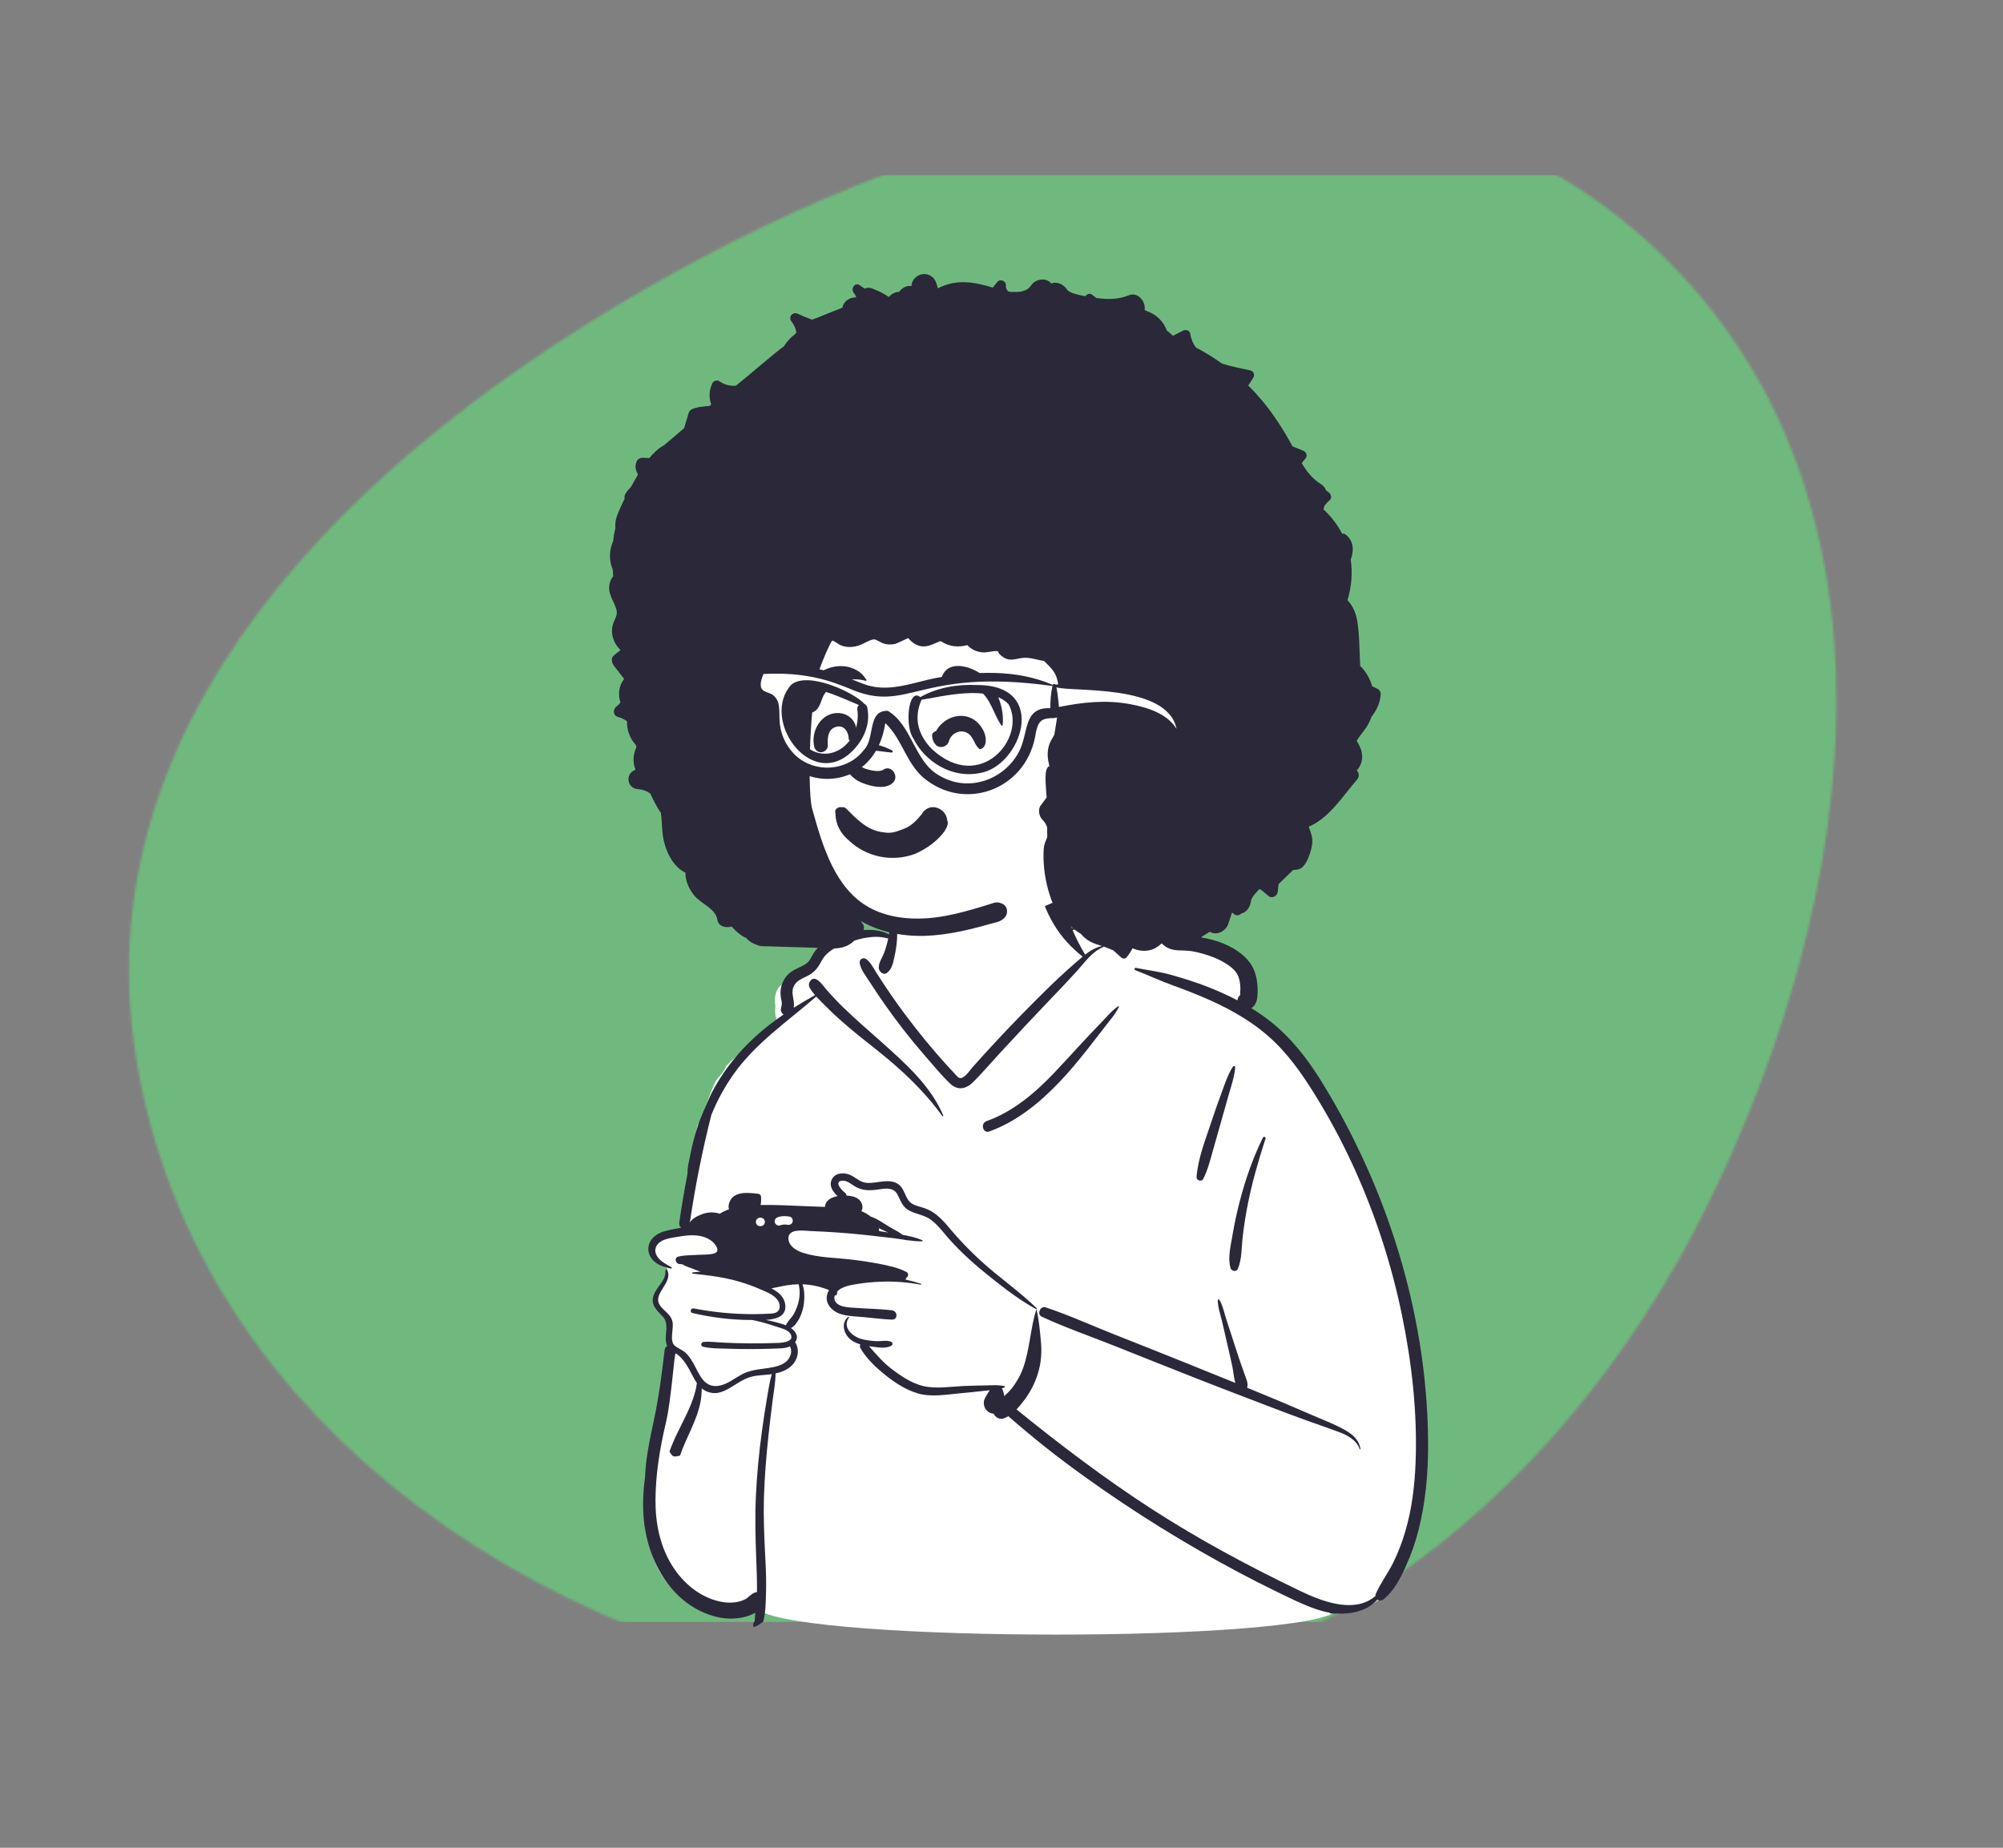 <svg xmlns="http://www.w3.org/2000/svg" width="789" height="728" viewBox="0 0 789 728" fill="none"><rect x="0" y="0" width="789" height="728" fill="#808080" stroke="none"/><mask id="mask0_267_946" style="mask-type:alpha" maskUnits="userSpaceOnUse" x="50" y="39" width="674" height="633"><path opacity="0.7" fill-rule="evenodd" clip-rule="evenodd" d="M53.623 416.794C30.851 276.261 150.972 168.212 276.673 101.408C399.002 36.395 552.041 3.151 652.571 98.483C753.7 194.384 733.832 351.343 671.893 476.194C612.946 595.017 500.889 683.046 368.865 670.362C220.466 656.105 77.472 563.976 53.623 416.794Z" fill="#69D27D"></path></mask><g mask="url(#mask0_267_946)"><rect x="17" y="69" width="728" height="570" fill="#69D27D"></rect></g><path fill-rule="evenodd" clip-rule="evenodd" d="M258.209 511.858C258.209 508.491 262.852 502.511 262.857 499.463C258.958 498.759 255.692 493.452 256.558 490.126C258.077 488.961 262.077 486.657 263.723 485.584C273.789 485.887 269.961 471.831 271.1 464.692C272.25 457.704 273.101 450.392 274.777 443.364C277.759 437.744 279.156 431.435 282.007 425.839C283.273 423.986 285.334 422.285 285.952 420.128C292.18 413.292 300.762 409.201 307.821 403.413C305.082 402.532 305.264 398.821 305.441 396.441C304.803 393.332 305.482 389.433 308.307 387.681C309.264 384.557 313.431 383.468 315.872 385.458C317.472 378.248 323.741 373.873 330.308 371.199C330.303 371.177 330.298 371.155 330.293 371.133C336.916 368.5 344.85 367.184 351.458 368.662C347.969 329.648 377.738 328.215 392.842 331.496C400.569 333.172 412.159 338.393 414.792 345.654C416.281 349.75 420.544 362.971 421.157 367.184C432.692 360.571 446.064 351.857 456.07 365.164C458.07 367.483 460.288 369.204 463.285 369.999C472.648 372.44 485.068 372.521 490.39 382.101C493.57 388.035 490.709 391.944 491.565 397.884C533.693 427.591 568.91 537.029 561.001 587.937C559.102 606.155 549.81 638.405 526.898 634.384C515.201 647.22 319.001 647.22 298.767 634.384C282.114 638.759 265.196 631.989 258.209 615.974C249.338 594.018 258.735 570.301 260.401 547.778C261.414 542.087 262.918 537.576 263.723 531.753C264.062 529.322 262.903 525.291 263.723 523.053C263.338 521.6 258.204 515.225 258.204 511.858H258.209Z" fill="white"></path><path fill-rule="evenodd" clip-rule="evenodd" d="M350.952 356.054C350.491 358.044 350.911 360.292 350.835 362.333C350.764 364.293 350.531 366.232 350.192 368.156C346.638 366.282 342.435 366.039 338.379 366.642C333.133 367.427 327.067 369.159 322.956 372.673C321.943 373.544 321.102 374.571 320.394 375.711C319.553 377.068 319.011 378.607 317.674 379.579C315.598 381.088 313.031 381.67 311.041 383.346C309.011 385.048 307.75 387.6 307.482 390.228C307.34 391.625 307.573 392.937 307.836 394.299C308.074 395.529 307.958 396.031 307.634 397.215C307.53 397.684 307.571 398.174 307.752 398.619C307.933 399.063 308.245 399.443 308.646 399.707C306.965 400.871 305.304 402.066 303.664 403.317C294.139 410.573 286.083 419.621 280.498 430.265L280.367 430.533L280.21 430.847C278.848 433.652 275.288 441.86 274.842 443.708C273.691 447.225 272.747 450.806 272.017 454.433L271.88 455.147C271.45 457.36 270.716 459.977 270.832 462.337C269.591 468.77 268.5 475.231 267.561 481.715C267.502 482.084 267.54 482.461 267.669 482.812C267.799 483.162 268.016 483.473 268.3 483.715C267.05 483.918 265.809 484.166 264.579 484.414L263.865 484.566L263.51 484.647C260.948 485.224 258.421 486.064 256.745 488.227C255.862 489.311 255.378 490.666 255.372 492.064C255.367 493.463 255.841 494.821 256.715 495.913C258.259 497.913 260.513 498.86 262.857 499.457C263.323 499.574 263.789 499.685 264.26 499.781C264.574 499.847 264.781 499.412 264.482 499.245L263.986 498.971L263.303 498.597C261.53 497.614 259.692 496.51 258.715 494.738C257.383 492.338 258.437 490.115 260.72 488.895C262.634 487.877 264.999 487.614 267.121 487.264L267.997 487.118C270.219 486.763 272.483 486.53 274.721 486.789C276.68 487.011 278.67 487.68 280.25 488.885L280.402 489.001L280.554 489.128C281.941 490.338 283.936 493.052 281.313 493.837C279.313 494.429 276.873 494.277 274.771 494.394L274.498 494.414C272.736 494.531 270.898 494.531 269.116 494.743C268.478 494.819 267.85 494.92 267.227 495.067C265.455 495.488 266.062 497.852 267.627 498.019C268.007 498.06 268.397 498.08 268.786 498.09C269.804 498.86 271.217 499.209 272.422 499.69C273.571 500.146 274.731 500.602 275.896 501.047C274.893 501.093 273.89 501.174 272.888 501.301C272.569 501.336 272.564 501.771 272.888 501.807C275.293 502.055 277.698 502.318 280.093 502.658C283.805 503.174 287.486 503.863 291.091 504.916C293.724 505.691 296.327 506.607 298.848 507.681L299.608 508.01L299.927 508.151C302.216 509.144 305.178 510.314 306.494 512.506C307.183 513.65 307.482 515.418 306.514 516.516C305.476 517.696 303.304 517.559 301.851 517.615L301.735 517.62C298.656 517.772 295.577 517.792 292.499 517.686C286.034 517.468 279.597 516.738 273.247 515.504C272.078 515.276 271.576 517.033 272.751 517.311C280.225 519.053 287.785 520.01 295.456 520.056H296.296C299.284 520.628 302.216 521.484 305.117 522.451L305.699 522.643C307.421 523.225 310.348 523.808 311.36 525.514C312.029 526.653 311.796 527.433 311.132 527.96C309.963 528.886 307.477 529.064 306.266 529.109C298.99 529.382 291.705 529.331 284.433 528.957C282.058 528.831 279.526 528.476 277.161 528.704C276.149 528.805 275.809 530.304 276.908 530.578C279.825 531.322 283.091 531.256 286.104 531.352L286.448 531.362C292.455 531.574 298.467 531.571 304.474 531.352L306.925 531.251L307.36 531.236C308.666 531.165 310.003 531.013 311.158 530.476C312.231 532.269 311.431 534.679 310.049 536.102C308.732 537.459 306.839 538.127 305.026 538.543C304.856 538.581 304.685 538.618 304.514 538.654C300.524 539.464 296.463 539.398 292.732 541.236C289.592 542.786 286.721 545.363 283.212 545.976C280.068 546.528 277.779 545.135 276.108 542.563C276.017 542.422 275.928 542.28 275.84 542.138C274.523 540.011 273.571 537.661 272.179 535.57C271.491 534.486 270.656 533.503 269.698 532.649C269.257 532.269 266.179 530.633 265.698 530.142C263.627 528.01 265.46 523.529 264.923 520.856C264.295 517.747 261.571 516.653 259.935 514.243C256.832 509.655 265.348 505.361 262.801 500.343C262.772 500.286 262.726 500.238 262.67 500.207C262.447 500.09 262.092 500.237 262.113 500.536C262.396 504.273 258.847 506.845 257.566 510.081C256.107 513.762 258.437 515.995 260.816 518.456C263.865 521.615 261.718 525.15 262.396 528.952C262.487 529.454 262.629 529.894 262.817 530.284C262.534 530.457 262.296 530.692 262.121 530.973C261.945 531.253 261.836 531.57 261.804 531.899C260.756 540.806 259.632 549.682 257.794 558.467L257.404 560.331L256.877 562.822C255.566 569.05 254.345 575.298 254.112 581.663C253.383 587.036 253.1 592.453 253.525 597.861C254.842 614.323 264.006 631.544 280.655 636.592C284.505 637.801 288.595 638.027 292.554 637.25C293.906 636.967 295.805 636.354 297.512 635.422C297.41 636.516 297.329 637.615 297.294 638.708C297.003 639.024 296.802 639.412 296.715 639.832C296.628 640.252 296.656 640.688 296.798 641.093C298.155 640.648 299.39 639.939 300.504 638.967L300.686 638.8C301.345 636.344 301.537 633.655 301.633 631.063L301.659 630.328L301.724 628.222C301.866 623.948 301.765 619.665 301.547 615.396L301.385 612.252C301.016 604.92 300.712 597.603 300.914 590.251C301.147 581.795 301.871 573.369 302.773 564.954C303.243 560.614 303.775 556.28 304.317 551.946C304.752 548.462 305.482 544.705 305.492 541.11C308.282 540.512 311.021 539.363 312.738 537.008C314.56 534.517 314.829 531.332 313.213 528.775C314.773 526.628 313.492 524.603 311.563 523.241C314.53 521.57 316.186 517.018 316.626 513.853C316.92 511.676 317.016 508.43 316.095 505.984C318.99 506.085 321.855 506.614 324.596 507.554L325.346 507.807C325.725 507.934 326.156 508.081 326.576 508.258C323.892 512.714 327.336 516.749 331.756 517.899C332.597 518.121 333.457 518.273 334.323 518.4C336.278 518.668 338.273 518.754 340.207 518.932C343.913 519.271 347.64 519.762 351.357 519.919C352.172 519.954 352.699 519.575 352.947 519.043L352.962 519.023C353.048 518.884 353.103 518.729 353.124 518.567L353.083 518.602C353.137 518.333 353.134 518.055 353.075 517.786C353.015 517.517 352.901 517.264 352.739 517.041C352.576 516.819 352.37 516.633 352.132 516.495C351.894 516.356 351.63 516.269 351.357 516.238C345.989 515.63 340.546 515.605 335.159 515.159L334.814 515.129C333.123 514.982 331.133 514.714 329.796 513.64C328.551 512.638 328.439 511.341 328.936 510.167C328.946 510.196 328.955 510.227 328.961 510.258C328.996 510.491 329.315 510.486 329.417 510.324C329.731 509.848 329.812 509.382 329.731 508.931C330.105 508.501 330.556 508.116 331.047 507.817C333.214 506.501 336.06 506.136 338.531 505.741C341.229 505.342 343.947 505.092 346.673 504.992C352.03 504.739 357.408 505.174 362.684 506.141C362.902 506.177 362.988 505.868 362.775 505.797C360.715 505.111 358.619 504.54 356.496 504.085L356.643 504.06C356.83 504.009 356.962 503.782 356.896 503.604C356.889 503.575 356.879 503.546 356.866 503.518C357.767 503.103 358.147 501.701 357.053 501.138C353.64 499.366 349.635 498.571 345.893 497.842C342.294 497.171 338.671 496.63 335.032 496.222C328.885 495.503 322.181 495.518 316.267 493.569L316.024 493.488C313.614 492.652 310.737 490.966 310.57 488.11C310.322 483.796 316.712 484.92 319.371 485.021C326.657 485.3 333.928 485.811 341.179 486.591C344.929 486.992 348.677 487.423 352.42 487.882C353.686 488.039 354.977 488.247 356.278 488.449C356.684 488.551 357.089 488.616 357.484 488.652C357.514 488.662 357.534 488.652 357.56 488.642C359.453 488.905 361.357 489.108 363.205 489.047C363.413 489.047 363.55 488.713 363.322 488.616C360.937 487.599 358.279 486.996 355.615 486.53C353.964 485.295 351.969 484.302 350.334 483.345C348.086 482.029 345.514 480.095 342.962 479.31C341.848 478.438 340.622 477.721 339.316 477.178C339.65 476.601 339.792 475.932 339.721 475.269C339.493 473.016 337.695 471.76 335.624 471.32C334.907 471.172 334.179 471.081 333.447 471.046C333.439 470.822 333.378 470.602 333.271 470.404C333.164 470.207 333.013 470.037 332.829 469.907L332.708 469.816L332.622 469.745C331.229 468.611 328.47 465.416 331.797 465.188C333.559 465.056 335.052 466.352 336.455 467.233C339.377 469.061 342.202 469.157 345.534 468.702L347.033 468.484L347.281 468.449C349.691 468.135 352.131 468.089 353.478 470.555C354.921 473.193 355.428 475.598 358.339 477.051C361.119 478.439 364.208 478.712 366.76 480.621C369.494 482.657 371.555 485.523 373.793 488.065C378.725 493.655 384.376 498.597 390.199 503.24L391.232 504.06C396.594 508.313 402.123 512.501 408.129 515.777C408.165 515.796 408.205 515.806 408.245 515.807C408.407 515.792 408.529 515.585 408.382 515.443C401.374 508.607 393.176 503.058 385.976 496.404C382.79 493.447 379.736 490.352 376.821 487.128C374.269 484.302 372.006 481.128 369.023 478.722C367.603 477.562 365.995 476.652 364.269 476.034C362.638 475.446 360.805 475.153 359.301 474.256C356.349 472.499 356.638 468.337 353.691 466.448C351.159 464.828 348.086 465.421 345.286 465.805L344.946 465.851C343.134 466.089 341.25 466.297 339.523 465.573C337.802 464.864 336.425 463.532 334.698 462.823C332.288 461.831 328.875 462.064 327.634 464.727C326.455 467.264 328.07 469.563 329.948 471.249C327.386 471.715 325.133 472.955 324.941 475.497L319.3 475.299C312.748 475.072 306.16 474.631 299.603 474.742C299.755 474.074 299.821 473.385 299.826 472.682C299.826 472.292 299.815 471.902 299.785 471.502C299.734 470.818 299.289 470.408 298.621 470.337L297.142 470.175L296.646 470.125C293.871 469.866 290.772 469.811 288.656 471.649C287.521 472.646 286.605 474.935 287.157 476.459C285.866 476.905 284.635 477.477 283.511 478.196C281.294 477.467 278.896 477.508 276.706 478.312L276.442 478.414C274.852 478.996 272.594 480.105 271.733 481.69C273.83 467.411 276.66 453.248 280.215 439.258C282.472 433.662 285.362 428.343 288.828 423.404C297.588 410.983 310.206 402.441 321.538 392.628C322.54 393.732 323.614 394.785 324.627 395.798L325.052 396.228C327.103 398.314 329.245 400.309 331.432 402.254C336.004 406.304 340.815 410.051 345.595 413.859C355.225 421.53 363.934 429.677 371.175 439.693C371.307 439.87 371.666 439.764 371.565 439.526C366.598 427.667 356.294 418.649 346.936 410.284C342.015 405.884 336.982 401.59 332.252 396.982C330.036 394.841 327.913 392.606 325.887 390.283L325.386 389.701C324.07 388.152 320.981 383.422 318.94 386.835C318.735 387.191 318.628 387.594 318.628 388.005C318.628 388.415 318.735 388.819 318.94 389.175C319.523 390.187 320.257 391.159 321.067 392.091C318.201 393.651 315.401 395.301 312.662 397.048C312.819 396.208 312.778 395.276 312.631 394.344L312.581 394.051L312.388 392.896C312.1 391.195 311.953 389.615 313.026 387.954C314.368 385.878 316.905 385.235 318.925 384.035C321.249 382.653 322.464 380.805 323.71 378.455C326.09 373.964 331.483 372.166 336.116 370.718L336.693 370.536C340.972 369.209 345.605 368.495 349.878 369.776C349.48 371.65 348.952 373.494 348.298 375.296C347.6 377.22 346.005 379.346 346.167 381.417C346.278 382.85 347.99 384.379 349.407 383.291C351.423 381.736 351.828 379.215 352.364 376.809C352.886 374.48 353.22 372.1 353.362 369.721C353.487 367.431 353.402 365.134 353.109 362.86L352.896 361.189L352.845 360.799C352.607 359.108 352.258 357.335 351.311 356.009C351.22 355.882 350.987 355.877 350.952 356.054ZM409.334 346.545C409.303 346.682 409.283 346.818 409.263 346.95C409.08 347.69 409.035 348.457 409.131 349.213C409.202 349.862 409.359 350.53 409.572 351.254C410.017 352.798 410.534 354.328 411.101 355.831C412.235 358.809 413.572 361.654 415.223 364.374C418.205 369.29 421.998 373.371 426.469 376.901C425.618 377.61 424.793 378.339 423.957 379.053C419.938 382.534 416.032 386.145 412.245 389.878C405.52 396.487 398.937 403.24 392.503 410.132C389.328 413.53 386.214 416.978 383.12 420.447L383.019 420.563L382.907 420.695C381.809 422.032 379.606 425.216 377.965 424.705C377.14 424.447 376.269 423.206 375.702 422.614L374.664 421.525C374.318 421.161 373.975 420.793 373.636 420.421C367.583 413.776 361.859 406.837 356.486 399.631C352.512 394.292 348.742 388.804 345.184 383.179C344.02 381.331 343.073 379.346 341.351 377.964C340.085 376.951 338.339 377.883 338.658 379.544C339.159 382.157 340.956 384.364 342.379 386.572C346.542 393.066 350.992 399.371 355.716 405.469C358.394 408.922 361.168 412.299 364.036 415.596L364.816 416.497C367.894 420.016 370.917 423.758 374.315 426.973C377.363 429.855 380.69 429.014 383.464 426.214C386.973 422.68 390.229 418.852 393.607 415.186C400.353 407.854 407.17 400.587 414.058 393.387L416.321 391.023C418.97 388.263 421.582 385.468 424.155 382.638L424.484 382.268C427.4 378.967 430.373 374.835 434.525 373.159C434.828 373.037 434.712 372.612 434.388 372.673C431.735 373.164 429.512 374.511 427.451 376.116C425.588 373.01 423.932 369.784 422.494 366.46L423.42 366.055C430.049 363.179 437.512 360.282 444.626 360.748C447.497 360.935 450.551 362.024 452.535 364.191C454.323 366.146 455.219 368.784 456.865 370.87C458.748 373.255 461.209 374.328 464.222 374.43L465.69 374.47C467.377 374.526 468.992 374.617 470.703 374.987C475.336 375.999 480.223 377.635 484.111 380.43C485.524 381.443 486.977 382.835 487.661 384.374C488.339 385.893 488.532 387.676 488.598 389.321C488.628 390.121 488.395 391.175 488.588 391.944C488.567 391.853 488.557 391.904 488.552 391.995C488.235 392.256 487.975 392.58 487.788 392.946C487.6 393.311 487.49 393.712 487.463 394.122C483.59 392.091 479.58 390.314 475.488 388.714C470.931 386.926 466.237 385.498 461.543 384.146C456.951 382.82 452.141 382.273 447.457 381.331C446.859 381.21 446.647 382.02 447.204 382.232C452.13 384.131 456.895 386.385 461.857 388.167C466.82 389.954 471.746 391.889 476.567 394.041C485.884 398.193 494.876 403.474 502.213 410.649C509.378 417.652 514.908 426.158 520.047 434.716C525.213 443.336 529.861 452.257 533.967 461.431C542.106 479.613 548.235 498.629 552.246 518.142C556.16 537.104 558.347 556.746 557.613 576.129C557.269 585.334 556.15 594.545 553.547 603.401C552.323 607.636 550.726 611.755 548.777 615.71C546.701 619.867 543.901 623.574 542.007 627.807C541.865 628.118 541.795 628.457 541.805 628.799C533.718 635.827 521.065 631.093 512.32 626.895C492.188 617.229 472.43 606.657 453.655 594.519C435.122 582.539 417.552 569.172 400.407 555.298C401.733 553.925 402.903 552.386 403.931 550.994C406.039 548.09 407.665 544.865 408.746 541.444C410.033 537.454 410.433 533.19 410.063 529.023L409.962 527.848C409.612 523.914 409.207 519.919 408.351 516.076C408.341 516.025 408.301 516.005 408.26 516.005C408.238 516.005 408.216 516.011 408.198 516.024C408.18 516.037 408.166 516.055 408.159 516.076C405.845 523.519 405.658 531.524 403.055 538.877C401.974 541.863 400.413 544.653 398.432 547.135C397.592 548.199 396.609 549.12 395.597 550.021C395.534 549.561 395.436 549.105 395.303 548.659L395.197 548.305C395.061 547.848 394.881 547.405 394.66 546.983C394.989 546.887 395.308 546.781 395.622 546.664C395.875 546.573 395.926 546.173 395.622 546.107C394.786 545.921 393.935 545.811 393.08 545.778C392.948 545.757 392.814 545.75 392.68 545.758C391.06 545.707 389.409 545.824 387.849 545.849C385.14 545.895 382.442 545.94 379.738 546.062C374.568 546.29 368.725 547.282 363.636 546.077C359.008 544.978 354.451 541.879 350.739 538.968C347.498 536.421 344.997 533.398 342.308 530.375L342.88 530.466L344.617 530.704C346.81 530.993 349.407 531.226 351.149 530.167C351.807 529.762 351.62 528.851 350.942 528.598C349.169 527.95 346.967 528.486 345.078 528.395C343.583 528.335 342.094 528.155 340.627 527.859C340.147 527.759 339.671 527.641 339.199 527.504C335.731 526.502 331.66 522.972 334.414 519.119C334.516 518.972 334.404 518.84 334.262 518.815C334.23 518.809 334.197 518.81 334.165 518.819C334.134 518.828 334.105 518.844 334.08 518.866C330.941 521.468 332.576 526.137 335.538 528.137C336.556 528.831 337.711 529.312 338.906 529.666C338.782 529.884 338.717 530.13 338.717 530.38C338.717 530.63 338.782 530.876 338.906 531.094C341.23 535.246 345.159 538.892 348.84 541.829C352.623 544.841 356.982 547.687 361.671 549.019C367.084 550.548 373.034 549.399 378.522 548.907C381.499 548.643 384.471 548.338 387.439 547.991C388.239 547.9 389.06 547.829 389.9 547.748C389.11 548.791 388.482 549.986 388.077 550.71C386.74 553.044 387.976 556.128 390.558 556.842C390.826 556.917 391.101 556.96 391.379 556.969C392.077 558.371 393.733 559.399 395.267 558.872C395.936 558.645 396.579 558.331 397.191 557.961C406.865 566.455 416.961 574.455 427.441 581.932C446.815 595.845 467.105 608.436 488.172 619.619C492.912 622.126 497.692 624.571 502.512 626.916L506.659 628.926C511.252 631.144 515.951 633.351 520.822 634.724C521.774 634.992 522.771 635.21 523.789 635.377C523.802 635.464 523.805 635.552 523.799 635.64C524.716 635.762 525.521 635.782 526.199 635.696L526.351 635.675C532.331 636.096 538.726 634.627 542.569 630.247C543.212 630.698 544.144 630.749 544.97 630.101C549.117 626.835 551.588 621.857 553.755 617.113C555.947 612.292 557.684 607.278 558.945 602.135C561.477 591.861 562.479 581.268 562.535 570.701C562.722 529.99 552.57 488.925 534.929 452.377C530.475 443.082 525.509 434.041 520.052 425.297C514.594 416.609 508.254 408.532 500.132 402.193C497.803 400.37 495.373 398.709 492.866 397.17C494.547 396.334 495.216 394.208 495.332 392.319C495.595 388.116 495.094 383.281 492.648 379.741C489.215 374.774 483.063 371.705 477.367 370.222C474.381 369.449 471.323 368.984 468.242 368.834C466.658 368.753 465.012 369.017 463.447 368.845C462.07 368.693 461.219 367.867 460.424 366.779C458.394 363.994 457.067 361.072 454.151 359.032C451.163 356.935 447.285 356.135 443.684 356.348C439.482 356.606 435.654 358.267 431.957 360.176C428.616 361.898 425.38 363.806 422.225 365.842C421.643 364.475 421.101 363.108 420.595 361.73C419.607 359.05 418.762 356.318 418.063 353.548C417.354 350.753 417.456 347.061 415.334 344.955C413.486 343.127 409.931 343.841 409.329 346.545H409.334ZM266.118 533.19L266.133 533.195C270.437 535.753 272.488 542.143 274.513 544.938C274.346 545.874 274.23 546.826 274.002 547.712C273.48 549.748 272.797 551.763 272.002 553.708C270.609 557.131 268.862 560.391 267.252 563.713C265.911 566.378 264.722 569.116 263.693 571.916C263.804 572.022 263.9 572.149 263.986 572.311C265.06 574.326 265.9 573.931 267.875 573.491C269.009 570.012 270.645 566.741 272.113 563.399L272.468 562.589L272.822 561.769C274.047 558.913 275.166 556.032 275.815 552.968C276.23 551.019 276.402 549.009 276.422 547.019C277.501 547.905 278.792 548.538 280.412 548.786C283.891 549.313 287.04 547.125 289.871 545.373L290.509 544.983C292.281 543.895 294.043 542.897 296.089 542.386C298.408 541.803 300.808 541.803 303.168 541.505C303.451 541.469 303.735 541.434 304.023 541.388C303.102 544.447 302.676 547.768 302.124 550.832C301.365 555.125 300.742 559.455 300.15 563.779C298.982 572.158 298.188 580.586 297.77 589.036C297.365 597.213 297.567 605.355 297.861 613.528L298.013 617.518C298.129 620.763 298.226 624.009 298.165 627.255C298.006 627.27 297.849 627.296 297.694 627.331C296.063 627.716 294.949 629.387 293.456 630.131C290.306 631.706 286.499 631.685 283.146 630.89C275.521 629.073 269.171 623.731 264.999 617.204C259.986 609.371 258.143 600.15 258.199 590.929C258.27 580.549 259.946 570.625 262.275 560.604L262.427 559.966C264.386 551.616 265.617 533.271 266.123 533.195L266.118 533.19ZM479.701 512.253C479.661 515.043 480.79 518.025 481.413 520.739L483.423 529.509L484.03 532.127C484.537 534.304 485.043 536.492 485.489 538.684C485.853 540.487 486.01 542.867 486.613 544.857C479.438 541.94 472.253 539.059 465.078 536.153C456.242 532.578 447.361 529.099 438.505 525.575C429.679 522.071 420.904 518.081 411.896 515.088C409.754 514.374 408.301 517.807 410.357 518.759C419.501 523.013 429.178 526.35 438.545 530.076L452.095 535.479C464.521 540.431 476.952 545.353 489.443 550.113C497.95 553.348 506.431 556.68 514.994 559.753C519.08 561.222 523.197 562.609 527.262 564.128C530.665 565.399 534.346 567.288 535.607 570.964C535.673 571.151 535.936 571.07 535.906 570.878C535.4 567.323 532.767 565.1 529.804 563.419C525.87 561.181 521.551 559.556 517.399 557.758L516.832 557.515C508.345 553.816 499.812 550.223 491.236 546.735C491.322 546.526 491.368 546.303 491.372 546.077H491.398C491.55 544.487 490.826 543.069 490.304 541.591L488.805 537.342C487.808 534.517 486.912 531.651 485.985 528.8C485.023 525.813 484.046 522.836 483.073 519.858C482.248 517.332 481.696 514.324 480.288 512.071C480.116 511.797 479.645 511.949 479.701 512.253ZM314.601 505.974L314.702 506.516C314.829 507.149 314.95 507.787 314.976 508.43C315.062 510.106 314.874 511.782 314.424 513.402C314.007 515.009 313.364 516.548 312.515 517.975C311.694 519.306 310.505 520.354 309.745 521.722C309.669 521.857 309.618 522.004 309.593 522.157C309.314 522.04 309.03 521.935 308.742 521.843C306.422 521.1 304.06 520.495 301.669 520.03L302.054 520L302.297 519.985C306.297 519.64 310.079 518.329 309.259 513.635C308.803 510.982 306.727 509.205 304.499 507.944L304.226 507.792C304.106 507.724 303.985 507.66 303.861 507.6C305.871 507.255 307.33 506.84 309.796 506.42C311.384 506.15 312.99 506.001 314.601 505.974ZM497.484 448.174C493.55 456.159 490.588 464.651 488.355 473.264C487.272 477.423 486.36 481.624 485.62 485.857L485.382 487.275L485.246 488.034C484.557 491.812 483.686 495.903 484.694 499.584C485.023 500.789 487.013 501.265 487.57 499.964C489.251 496.034 489.013 491.518 489.504 487.31C490.016 482.899 490.709 478.51 491.58 474.155C493.251 465.79 495.6 457.618 498.213 449.506L498.507 448.61C498.73 448.002 497.763 447.612 497.484 448.174ZM346.187 483.897C347.352 484.449 348.531 484.961 349.564 485.467L349.812 485.583C348.638 485.381 347.458 485.199 346.283 485.026C346.293 484.647 346.264 484.269 346.187 483.897ZM300.281 479.897C300.459 479.953 300.616 480.049 300.747 480.176L300.813 480.241C300.975 480.393 301.091 480.571 301.157 480.778C301.259 480.976 301.309 481.188 301.299 481.416L301.243 481.862C301.166 482.14 301.017 482.392 300.813 482.596L300.479 482.854C300.258 482.984 300.01 483.06 299.755 483.077L299.643 483.082H299.304C299.115 483.077 298.93 483.028 298.762 482.94C298.588 482.883 298.429 482.788 298.296 482.662L298.231 482.596C298.071 482.45 297.953 482.265 297.886 482.059C297.798 481.89 297.75 481.703 297.745 481.512V481.416L297.805 480.976C297.872 480.732 297.993 480.507 298.16 480.317L298.231 480.241L298.565 479.978C298.787 479.848 299.037 479.772 299.294 479.755H299.643C299.865 479.745 300.085 479.794 300.281 479.897ZM311.067 479.335C311.948 479.497 312.449 480.566 312.226 481.381C311.978 482.282 311.127 482.682 310.272 482.555L310.186 482.545C309.203 482.354 308.187 482.437 307.249 482.783C306.408 483.092 305.426 482.434 305.208 481.619C304.955 480.692 305.522 479.887 306.363 479.573C307.882 479.016 309.502 479.041 311.067 479.335ZM485.711 420.214C483.706 423.166 482.456 427.085 481.22 430.457L481.094 430.796C479.782 434.341 478.511 437.911 477.336 441.501C474.977 448.671 471.903 456.175 471.336 463.745C471.23 465.142 473.362 465.704 473.979 464.464C475.752 460.904 476.704 457.192 477.757 453.375C478.759 449.729 479.802 446.103 480.845 442.473C481.889 438.847 482.896 435.212 483.924 431.576C484.927 428.047 486.314 424.118 486.547 420.437C486.572 419.961 485.939 419.874 485.711 420.214ZM440.444 396.456C437.76 398.319 435.573 401.048 433.304 403.383C431.006 405.752 428.737 408.142 426.494 410.558C422.737 414.603 419.051 418.71 415.243 422.7C407.658 430.655 399.075 437.976 388.604 441.713C386.067 442.62 387.176 446.701 389.718 445.779C400.427 441.88 409.298 434.67 417.126 426.518C421.177 422.295 424.899 417.778 428.529 413.186C430.226 411.039 431.907 408.882 433.568 406.704L434.565 405.393C436.651 402.628 439.203 399.874 440.732 396.75C440.819 396.572 440.631 396.324 440.444 396.456Z" fill="#2B283A"></path><path fill-rule="evenodd" clip-rule="evenodd" d="M312.358 272.34C315.203 237.513 323.867 206.671 364.578 205.355C382.948 205.522 401.703 209.441 418.595 216.687C459.66 237.361 472.683 312.888 436.51 343.29C436.564 343.324 436.61 343.371 436.642 343.427C436.674 343.483 436.691 343.546 436.692 343.611C436.693 343.675 436.678 343.739 436.648 343.796C436.618 343.853 436.574 343.902 436.52 343.938C429.046 348.991 420.742 353.143 412.417 356.632C390.255 366.04 364.162 370.126 341.564 359.923C307.066 345.188 306.55 304.179 312.358 272.34Z" fill="white"></path><path fill-rule="evenodd" clip-rule="evenodd" d="M244.461 256.106C243.025 254.804 241.983 253.125 241.454 251.26C240.949 249.524 240.949 247.68 241.454 245.944C242.006 244.106 243.201 242.642 242.932 240.728C242.905 240.533 242.864 240.34 242.811 240.151C241.773 236.546 239.221 233.943 240.137 229.948C240.39 228.819 240.876 227.806 241.555 227.011C241.478 226.139 241.412 225.267 241.357 224.393C240.616 222.622 240.247 220.718 240.273 218.798C240.299 216.878 240.72 214.984 241.509 213.233C241.707 211.461 242 209.704 242.416 207.978C242.255 206.441 242.447 204.887 242.978 203.436C243.839 201.086 244.902 198.767 246.051 196.489C245.901 195.854 245.997 195.186 246.32 194.62C246.942 193.557 247.768 192.625 248.608 191.709C249.201 190.645 249.798 189.582 250.396 188.539C250.669 188.058 250.973 187.526 251.307 186.964C250.396 185.263 249.91 183.607 250.872 181.607C251.089 181.22 251.406 180.9 251.79 180.679C252.174 180.458 252.611 180.345 253.054 180.351C253.95 180.402 254.857 180.442 255.768 180.478C257.469 178.417 259.399 176.564 261.465 175.495C263.561 173.718 265.682 171.966 267.743 170.179L269.505 168.66L269.515 168.619C269.946 167.039 270.432 165.48 270.918 163.92C271.222 162.948 271.313 161.935 272.255 161.404C274.219 160.305 277.237 160.128 279.496 159.94L280.164 159.343C279.141 156.608 279.323 153.697 280.615 150.953C281.055 150.021 282.579 149.601 283.415 150.218C285.349 151.641 287.643 152.142 289.906 151.94C293.243 149.368 306.682 137.732 308.763 136.506L308.834 136.375C309.998 134.501 311.416 132.997 313.016 131.792L313.7 131.078C313.487 129.485 312.838 127.982 311.826 126.734C310.337 124.962 312.15 122.683 314.226 123.61L314.672 123.812C316.267 124.521 318.029 125.301 319.862 125.954C320.535 125.701 321.219 125.473 321.847 125.22L328.531 122.521C329.634 122.075 330.799 121.701 331.862 121.179C332.237 118.698 334.713 117.073 337.28 117.154C337.08 116.51 336.747 115.915 336.303 115.407C334.986 113.862 336.749 111.002 338.637 112.369L339.042 112.657C339.569 113.027 340.106 113.376 340.647 113.711C341.097 113.505 341.584 113.393 342.079 113.382C342.573 113.371 343.065 113.46 343.523 113.645C345.797 114.541 347.888 115.447 349.888 116.845C349.969 116.906 350.05 116.951 350.136 117.007C351.129 115.802 352.704 114.997 354.121 115.007H354.197C355.261 113.381 357.205 112.44 359.084 112.667C358.957 110.338 361.276 108.262 363.388 108.009C364.571 107.854 365.77 108.128 366.768 108.782C367.766 109.436 368.496 110.427 368.826 111.574L369.449 113.594C371.352 112.603 373.39 111.898 375.499 111.503C380.315 110.657 385.019 111.559 389.662 112.9L391.049 113.311C391.708 112.541 392.336 111.756 392.923 111.017C393.951 109.751 396.407 110.764 396.245 112.394C396.182 112.87 396.248 113.355 396.437 113.797C396.626 114.239 396.93 114.622 397.318 114.906C398.123 115.027 398.898 115.057 400.073 115.037C401.627 115.007 402.331 114.956 403.956 114.323C404.711 114.024 405.653 113.25 406.093 112.551C407.779 109.877 412.068 109.158 414.114 111.705C416.266 110.764 418.98 112.065 420.175 113.903C420.797 114.865 422.099 115.402 423.744 115.863C424.975 116.212 426.236 116.47 427.502 116.703C428.064 115.933 429.253 115.417 430.119 116.06C430.712 116.501 431.284 116.951 431.851 117.407C436.206 118.015 440.54 118.035 444.692 116.328C448.211 114.885 451.442 118.83 450.859 122.141C451.877 122.673 452.986 123.027 453.989 123.584C456.186 124.8 457.989 126.724 459.088 128.987C459.28 129.392 459.462 129.802 459.629 130.218C460.45 130.886 461.26 131.575 462.055 132.304L466.004 130.268C466.992 129.762 468.653 130.116 468.845 131.428C469.169 133.59 469.944 135.387 471.048 136.886C474.643 138.785 478.106 140.917 481.418 143.286C485.23 144.481 489.281 145.18 492.608 145.97C493.747 146.238 494.37 147.732 493.727 148.73L491.691 151.889C493.585 153.743 495.362 155.687 497.044 157.687C501.717 163.267 505.626 169.384 509.125 175.855L513.277 177.536C514.614 178.078 515.211 179.632 514.133 180.776C513.627 181.309 513.169 181.885 512.766 182.498C514.725 185.759 517.034 188.731 520.26 190.681C521.242 191.268 521.981 192.2 522.376 193.253C522.71 193.476 523.045 193.719 523.369 193.962C524.28 194.656 524.837 196.159 523.764 197.051C522.992 197.702 522.304 198.445 521.713 199.263L521.318 200.681C524.315 203.431 526.809 206.681 528.69 210.287C528.907 210.24 529.131 210.239 529.349 210.281C529.566 210.324 529.773 210.41 529.956 210.535C533.308 213.016 533.404 216.975 532.058 220.515C532.868 225.847 532.351 231.31 530.782 236.475C532.842 238.541 534.083 241.518 534.589 244.389C535.48 249.437 535.541 257.19 535.774 262.339C538.022 264.517 539.622 267.337 540.514 270.365L542.762 271.489C543.43 271.823 543.916 272.699 543.876 273.438C543.688 277.023 542.215 279.854 540.26 282.416C539.546 284.418 538.513 286.292 537.202 287.966C536.275 289.161 535.364 290.31 534.569 291.606C534.483 291.738 534.432 291.859 534.397 291.94C534.711 292.28 534.974 292.847 535.202 293.252C537.116 296.639 537.146 300.609 534.427 303.556C535.45 304.402 535.48 306.098 534.579 307.136C528.695 313.886 523.794 322.088 515.632 325.668C515.594 325.729 515.561 325.791 515.53 325.856C517.186 329.856 517.409 331.932 516.057 336.059L516.027 336.165C515.302 338.332 513.976 341.796 511.586 342.469C510.826 342.682 510.087 342.778 509.358 342.773C507.454 344.611 505.56 346.449 503.667 348.292C503.505 349.203 503.398 350.12 503.363 351.047C503.312 352.601 501.859 353.857 500.289 353.401C499.737 353.239 496.689 350.262 496.127 350.277C495.843 350.56 495.57 350.844 495.297 351.133C494.289 352.196 492.897 353.867 492.78 354.981C492.552 357.072 491.185 359.467 488.977 359.892C488.147 360.738 486.82 360.991 485.808 359.892C485.743 359.82 485.676 359.751 485.605 359.685L485.281 359.644L483.813 364.039C482.851 366.915 479.154 368.769 476.536 367.088C476.116 367.341 475.701 367.614 475.286 367.883C474.653 368.288 474.02 368.698 473.362 369.088C473.325 369.194 473.289 369.3 473.255 369.407C472.83 370.698 471.078 371.397 469.989 370.652C467.882 371.317 465.617 371.287 463.528 370.566C462.262 370.136 461.057 369.305 459.7 369.194H459.442C458.328 371.473 455.796 373.437 453.796 374.106C451.183 374.982 448.505 374.668 446.12 373.599C445.466 374.907 444.655 376.13 443.705 377.24C443.173 377.863 442.206 377.731 441.654 377.24C440.609 376.309 439.568 375.374 438.53 374.435C437.775 374.141 437.016 373.792 436.226 373.473C433.745 372.455 431.036 372.03 428.742 370.566C427.628 369.853 426.631 368.97 425.79 367.948C424.198 367.016 422.734 365.881 421.435 364.571C420.738 364.572 420.05 364.406 419.43 364.085C416.661 362.667 415.197 359.786 415.071 356.844C412.821 351.52 411.489 345.853 411.131 340.084C411.004 338.179 411.008 336.267 411.141 334.362C411.243 333.02 411.577 332.124 412.083 330.914C412.25 330.519 412.407 330.155 412.524 329.76L412.463 325.911C412.104 324.805 411.482 323.803 410.65 322.99C409.334 321.683 408.726 318.969 409.926 317.354L412.271 314.22C412.053 309.739 410.984 302.604 413.354 301.855C413.258 301.191 413.055 300.533 412.939 299.87C412.382 296.69 412.716 293.849 414.397 291.069C414.752 290.492 415.05 289.981 415.293 289.48L415.754 286.735C415.992 285.317 416.225 283.9 416.423 282.467L416.726 276.998C416.818 275.312 416.929 273.631 417.04 271.945C416.996 271.19 416.926 270.437 416.833 269.686C416.266 265.195 414.438 263.534 411.268 260.415C410.775 260.337 410.284 260.247 409.794 260.147C407.536 259.676 405.172 258.947 402.847 259.21C400.321 259.494 398.062 260.587 395.607 259.19C394.888 258.775 393.298 257.625 393.161 256.714C393.156 256.663 393.144 256.614 393.125 256.567C392.951 256.541 392.775 256.524 392.599 256.516C390.649 256.45 388.791 257.225 386.826 257.007C384.497 256.759 382.421 255.721 381.054 254.187C379.297 254.622 377.51 254.815 375.687 254.577C374.192 254.37 372.75 253.88 371.439 253.134C370.456 252.602 370.77 252.45 369.702 252.881C367.271 253.873 365.064 255.179 362.324 254.501C360.921 254.136 359.647 253.39 358.643 252.344C358.4 252.101 357.985 251.736 357.706 251.397C356.405 252.06 353.129 253.554 352.592 253.691C351.068 254.06 349.453 254.005 347.964 253.503C346.876 253.139 345.544 252.136 344.582 251.934C343.346 251.67 340.592 253.402 339.113 253.995C336.516 255.043 333.766 255.301 331.138 254.222C330.237 253.853 328.48 252.374 327.806 252.384C326.708 253.746 323.639 261.195 322.718 263.909C318.991 274.897 318.024 309.202 319.745 317.952L319.948 318.726C322.064 326.337 324.267 334.079 327.806 341.168C331.143 347.851 335.756 353.872 342.374 357.523C349.24 361.31 357.296 362.303 365.018 361.791C369.985 361.467 374.872 360.465 379.682 359.209C382.193 358.551 384.685 357.827 387.166 357.067C388.244 356.738 389.343 356.429 390.406 356.049C392.28 355.371 393.262 355.315 395.055 356.186C396.69 356.976 397.11 359.31 396.26 360.779C394.872 363.179 392.336 363.341 389.89 364.045C387.395 364.763 384.887 365.431 382.366 366.05C377.54 367.214 372.634 368.111 367.681 368.521C358.82 369.265 349.686 368.116 341.62 364.232C340.72 363.798 339.84 363.325 338.982 362.814C339.295 363.255 339.614 363.695 339.939 364.131C340.83 365.346 340.166 367.407 338.911 368.065C338.516 368.273 338.116 368.47 337.716 368.673C337.665 368.799 337.604 368.926 337.538 369.057C336.389 371.371 333.984 372.739 331.533 373.326C328.627 374.025 325.366 373.528 322.409 373.442L314.181 373.189C313.532 373.174 312.884 373.157 312.236 373.139L302.474 372.84C299.572 372.754 299.709 372.977 296.985 371.812C295.806 371.311 294.761 370.539 293.937 369.559C293.414 369.328 292.908 369.06 292.423 368.759C290.847 367.725 289.426 366.472 288.205 365.037C286.038 365.726 282.995 365.088 282.574 362.353C281.896 357.978 276.235 356.11 273.587 352.945C271.455 350.393 269.926 347.051 270.007 343.846C264.624 341.228 261.703 334.342 261.014 328.504C260.695 325.79 260.746 322.888 260.285 320.134C260.084 319.917 259.904 319.681 259.748 319.43C258.396 317.238 257.216 314.974 256.183 312.665C254.756 311.629 253.063 311.021 251.302 310.913C246.942 310.66 246.122 304.751 250.279 303.328L250.335 303.308C249.771 301.889 249.509 300.368 249.568 298.842C249.626 297.315 250.003 295.819 250.674 294.447C250.617 294.159 250.561 293.87 250.507 293.581C248.142 291.022 246.876 287.636 246.983 284.153C245.902 283.386 244.696 282.812 243.418 282.456C241.398 281.899 241.388 279.423 242.876 278.32C243.484 277.874 243.975 277.352 244.396 276.78C243.363 273.666 243.768 270.066 245.874 267.514L241.859 262.339C240.973 261.2 240.502 259.266 241.859 258.187L244.461 256.106Z" fill="#2B283A"></path><path fill-rule="evenodd" clip-rule="evenodd" d="M351.453 295.708C346.369 292.781 333.604 289.794 332.794 298.984C332.424 303.212 335.554 306.716 339.214 308.28L339.351 308.341C342.779 309.759 348.86 311.354 351.828 308.285C354.299 305.728 351.023 301.146 347.954 303.242C346.374 304.316 343.053 303.526 341.296 303.014L341.184 302.979C339.285 302.422 336.749 300.624 337.538 298.275C338.232 296.199 341.189 295.819 343.042 295.753C345.807 295.652 348.501 296.295 351.24 296.508C351.671 296.538 351.807 295.91 351.453 295.708ZM330.384 280.927C323.477 280.603 319.183 288.168 320.773 294.371C321.047 295.444 322.242 296.498 323.386 296.371L323.68 296.346C323.825 296.334 323.969 296.311 324.11 296.275C325.204 295.971 326.186 294.832 326.1 293.647L326.08 293.303C325.918 290.376 326.232 286.999 329.705 286.29C332.642 285.687 334.288 288.528 334.323 291.146C334.328 291.611 334.85 291.935 335.255 291.682C337.381 290.386 337.751 287.804 336.941 285.576C335.908 282.755 333.336 281.069 330.384 280.927ZM381.621 282.548C376.593 280.867 371.175 283.56 368.74 288.016C367.889 288.264 367.033 288.928 367.155 289.94C367.327 291.394 367.58 292.31 368.588 293.414C370.157 295.136 373.104 294.254 373.753 292.133L373.783 292.032C374.527 289.287 377.535 287.474 380.279 288.437C383.485 289.561 383.393 292.958 385.637 294.938C385.755 295.05 385.907 295.121 386.068 295.142C386.23 295.163 386.395 295.133 386.538 295.055C388.923 293.895 388.492 290.411 387.642 288.416C386.528 285.798 384.355 283.469 381.616 282.553L381.621 282.548ZM388.462 267.231C384.391 263.063 373.778 259.028 370.993 266.724C370.456 268.193 371.585 270.173 373.109 270.476C375.601 270.973 377.808 269.889 380.284 270.081C382.29 270.243 384.376 270.912 385.981 272.157C390.416 275.611 391.394 281.449 394.488 285.839C394.634 286.057 394.923 285.966 394.953 285.712C395.657 279.317 392.923 271.798 388.462 267.231ZM335.361 263.129C332.662 262.167 329.599 262.253 326.885 263.099C324.128 263.977 321.652 265.566 319.705 267.707C318.824 268.669 318.014 269.737 317.36 270.871C317.016 271.469 316.652 272.714 316.257 273.454C314.13 274.684 313.219 277.494 315.122 279.494L315.208 279.586L315.462 279.839C315.971 280.349 316.607 280.715 317.305 280.9C318.002 281.085 318.736 281.082 319.431 280.892C322.561 279.981 322.94 277.504 324.024 274.882C324.738 273.145 325.968 271.611 327.452 270.481C330.966 267.818 336.723 266.972 340.951 268.228C341.179 268.294 341.442 268.005 341.28 267.798C340.48 266.755 340.015 265.899 338.946 265.063C337.866 264.225 336.655 263.574 335.361 263.129Z" fill="#2B283A"></path><path fill-rule="evenodd" clip-rule="evenodd" d="M308.732 297.368C312.535 302.138 327.432 307.439 335.361 301.687C343.291 295.935 346.425 291.924 347.483 284.739C347.595 283.975 348.977 283.463 349.559 284.005C352.825 287.053 354.942 290.932 357.038 294.826C359.398 299.211 361.727 303.626 366.021 306.593C373.626 310.69 387.389 311.272 391.449 309.464C399.237 306.006 405.399 298.608 406.802 288.431C406.802 288.431 408.225 283.914 409.476 282.962C410.655 282.066 417.187 281.261 417.901 281.129C430.793 278.729 447.097 277.195 458.581 285.646C460.131 286.588 465.452 290.132 465.533 289.261C465.584 285.848 461.736 278.121 452.976 274.45C442.14 269.903 426.038 269.64 416.711 270.643C416.245 270.693 414.645 270.298 414.534 270.248C400.397 264.106 384.138 265.741 369.013 268.324C366.846 268.744 347.448 273.564 339.731 270.643C326.971 265.412 313.375 261.63 299.598 263.118C299.481 263.128 297.744 273.726 299.096 274.45C300.175 275.023 302.008 276.501 302.661 277.306C303.313 278.112 303.64 279.132 303.578 280.167C303.319 287.357 305.36 293.135 308.732 297.368ZM361.185 290.952C359.565 288.603 359.058 283.327 359.732 279.473C360.076 277.524 360.744 275.974 361.58 275.2C361.826 274.957 362.121 274.767 362.444 274.644C362.767 274.52 363.113 274.464 363.458 274.481C363.889 274.508 364.308 274.633 364.684 274.845C370.568 271.655 377.697 270.501 384.452 270.83C389.829 270.83 393.667 272.106 396.27 274.091C399.399 276.476 400.812 279.909 400.893 283.63C400.989 288.046 399.181 292.876 396.219 296.699C393.384 300.36 389.5 303.074 385.287 303.697C380.507 304.649 375.636 303.727 371.403 301.474C366.984 299.117 363.412 295.439 361.185 290.952ZM314.019 293.444C311.294 290.208 309.482 286 309.208 281.833C308.955 278.035 309.968 274.278 312.763 271.174C315.3 268.987 319.781 268.951 324.5 270.172C330.596 271.741 336.906 275.261 339.007 277.534C339.498 277.792 339.959 278.248 340.359 279.22V279.57C340.955 282.49 340.663 285.522 339.518 288.274C338.273 291.307 336.297 293.986 333.766 296.071C330.445 298.821 326.971 299.667 323.725 299.221C320.044 298.715 316.621 296.522 314.019 293.444Z" fill="white"></path><path fill-rule="evenodd" clip-rule="evenodd" d="M340.172 269.473C327.255 264.177 313.446 260.359 299.461 261.878C298.307 261.433 296.874 261.807 296.357 263.448C291.38 278.674 302.484 274.441 302.332 280.132C301.167 312.057 343.903 317.506 348.714 284.922L348.8 284.973C355.716 291.454 357.17 301.986 365.317 307.622C381.743 319.688 405.035 310.128 408.022 288.654L408.088 288.365C409.096 283.98 410.296 282.897 415.248 282.917L416.028 282.76C428.894 280.213 446.029 277.929 457.883 286.679C460.455 288.183 460.576 292.051 462.754 293.733C465.144 294.198 466.612 291.317 466.774 289.327C467.154 269.448 431.725 268.015 415.856 269.721C415.552 269.408 414.904 269.448 414.691 269.838C400.336 263.6 384.168 264.466 368.806 267.088C359.286 268.937 349.888 273.149 340.172 269.473ZM300.752 265.544C308.499 265.154 315.674 265.58 323.285 267.453C327.29 268.425 330.374 269.651 334.207 271.129C358.152 281.778 360.912 262.845 414.58 270.268C413.886 273.256 413.759 276.208 413.719 279.013C402.761 278.572 405.344 289.074 401.237 296.457L401.111 296.679C395.126 307.444 381.009 312.462 369.616 305.323C360.117 299.763 359.19 285.661 349.731 280.066C341.529 279.742 344.805 290.851 340.344 295.419C334.065 303.834 320.707 305.014 312.834 297.095C309.207 293.392 307.141 288.438 307.061 283.256C306.859 279.94 307.426 276.562 304.925 274.228C303.173 272.441 300.064 273.038 299.699 270.339C299.476 268.739 300.14 267.007 300.752 265.544ZM384.999 269.899C377.302 269.514 369.15 270.861 362.537 274.648C357.646 270.739 356.446 286.279 359.691 290.775C364.375 300.386 375.272 306.71 385.763 304.609C402.128 302.229 413.537 269.873 384.999 269.899ZM363.008 275.691L363.428 275.631C370.517 274.542 389.834 269.504 397.283 277.453C404.513 290.634 386.173 312.771 367.084 295.14C361.772 289.707 359.717 283.125 363.008 275.691ZM340.526 277.377C336.855 273.008 318.135 264.162 311.608 269.838C299.694 283.241 318.586 310.346 334.404 297.14C339.675 292.725 343.144 285.697 341.625 278.881V278.598C341.62 278.496 341.599 278.517 341.488 278.39C341.408 278.163 341.281 277.955 341.115 277.781C340.95 277.606 340.749 277.469 340.526 277.377ZM311.775 285.499C307.755 263.625 324.546 271.939 338.334 277.777C337.589 278.456 337.594 279.383 337.807 280.147C339.26 296.376 319.619 305.571 311.775 285.499ZM416.134 270.785C421.886 272.739 459.923 269.245 463.437 287.145C459.726 281.114 452.044 278.719 445.138 277.423C435.745 275.651 426.403 276.674 417.137 278.537L416.949 276.613C416.747 274.567 416.529 272.663 416.134 270.79V270.785Z" fill="#2B283A"></path><path fill-rule="evenodd" clip-rule="evenodd" d="M360.559 336.365C365.275 334.269 369.467 331.125 372.087 327.457C373.135 325.885 373.659 324.314 373.135 323.266C373.069 322.508 372.854 321.77 372.501 321.096C372.149 320.421 371.667 319.823 371.082 319.336C370.498 318.849 369.823 318.482 369.096 318.257C368.369 318.033 367.604 317.954 366.847 318.026C366.079 318.162 365.352 318.468 364.717 318.921C364.082 319.374 363.557 319.964 363.179 320.646C361.083 323.266 358.987 325.362 356.367 326.409C353.748 327.457 351.128 328.505 348.508 327.981C342.744 327.457 339.076 324.314 334.885 320.122C334.356 319.603 333.832 319.079 333.313 318.55C333.02 318.279 332.657 318.097 332.265 318.026H330.693C330.057 318.168 329.496 318.541 329.121 319.074C328.96 319.585 328.96 320.134 329.121 320.646C329.121 324.838 331.217 328.505 334.36 331.125C337.794 334.372 342.073 336.585 346.707 337.512C351.34 338.438 356.141 338.041 360.559 336.365Z" fill="#2B283A"></path></svg>